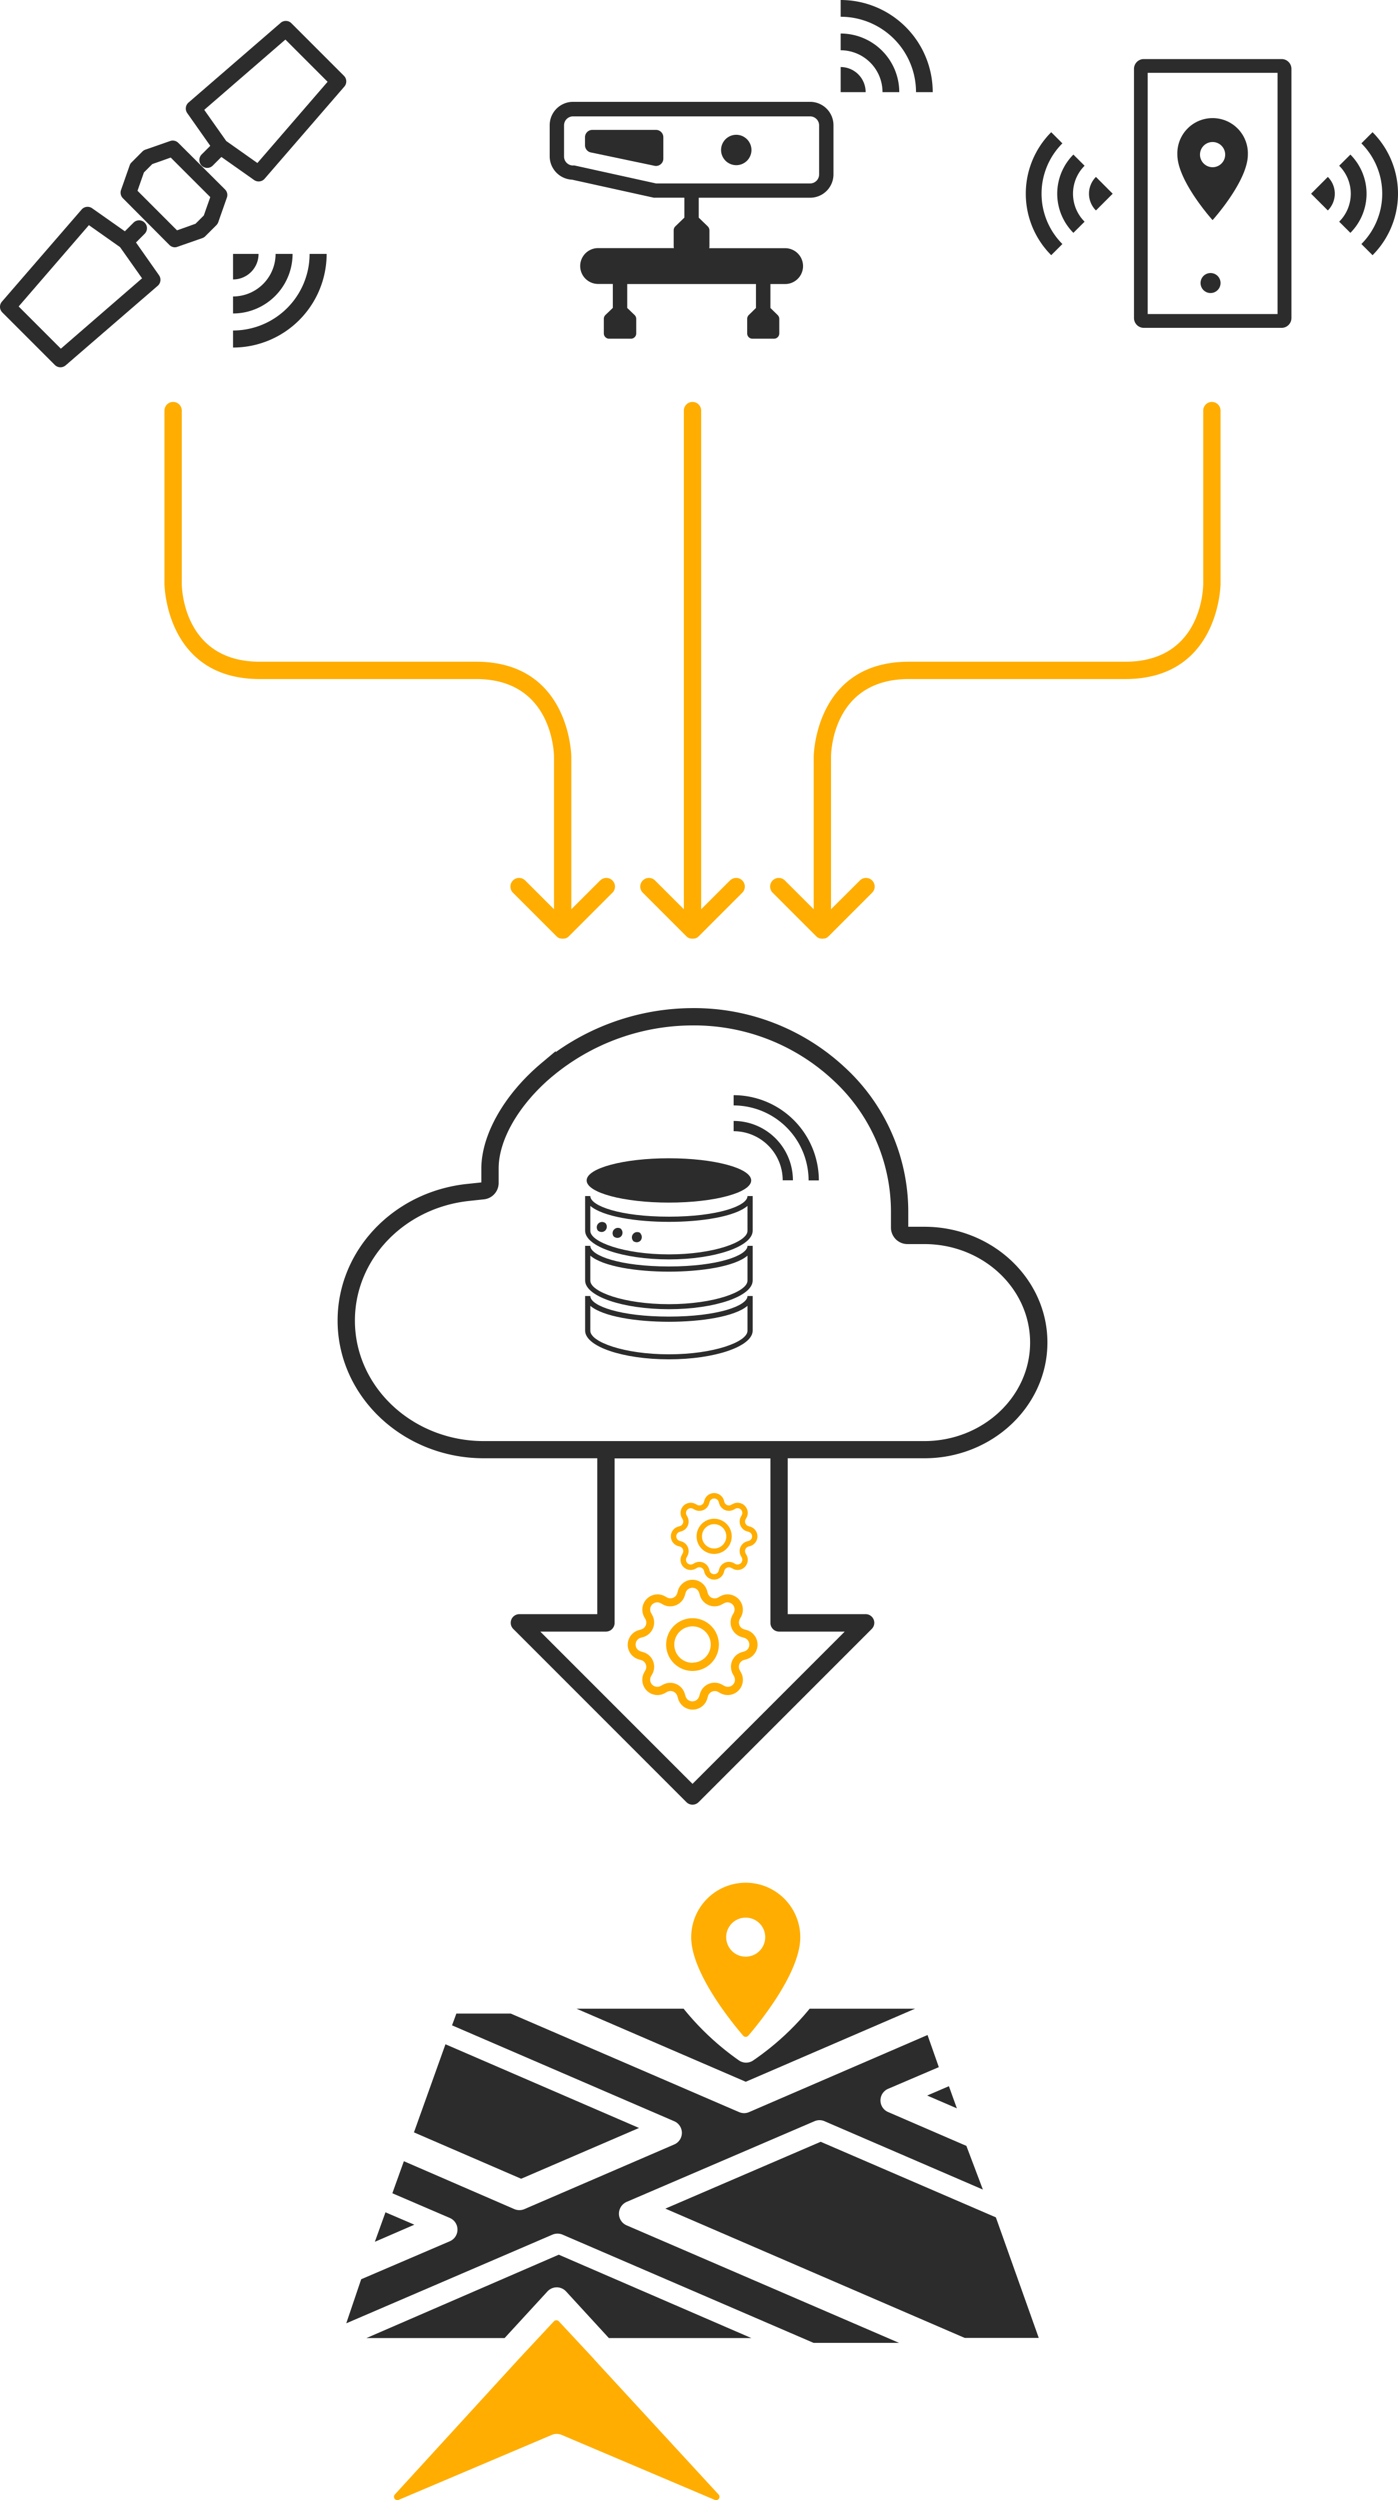<svg xmlns="http://www.w3.org/2000/svg" viewBox="0 0 323 577.42"><defs><style>.cls-1{fill:#2c2c2c;}.cls-2{fill:#ffad00;}</style></defs><g id="Layer_2" data-name="Layer 2"><g id="Layer_1-2" data-name="Layer 1"><path class="cls-1" d="M53.84,76.33v3.94A21.64,21.64,0,0,0,75.47,58.64H71.53A17.69,17.69,0,0,1,53.84,76.33Z"/><path class="cls-1" d="M53.84,72.4A13.77,13.77,0,0,0,67.6,58.64H63.67a9.83,9.83,0,0,1-9.83,9.83Z"/><path class="cls-1" d="M53.84,58.64v5.9a5.89,5.89,0,0,0,5.9-5.9Z"/><path class="cls-1" d="M41.2,33a1.81,1.81,0,0,0-1.89-.43l-5.74,2a1.87,1.87,0,0,0-.68.43l-2.5,2.51a1.68,1.68,0,0,0-.43.68l-2,5.7a1.83,1.83,0,0,0,.43,1.89L39.14,56.58a1.82,1.82,0,0,0,1.29.54A1.87,1.87,0,0,0,41,57l5.73-2a1.77,1.77,0,0,0,.68-.42L50,52a1.91,1.91,0,0,0,.43-.69l2-5.7A1.8,1.8,0,0,0,52,43.76Zm5.89,16.76-1.92,1.92L40.9,53.2l-9.13-9.14,1.48-4.23,1.93-1.93,4.26-1.51,9.14,9.13Z"/><path class="cls-1" d="M79.47,17.51,67.32,5.36a1.82,1.82,0,0,0-2.48-.08L43.55,23.69a1.83,1.83,0,0,0-.29,2.43l5.32,7.56-2,2a1.82,1.82,0,0,0,1.29,3.1,1.78,1.78,0,0,0,1.28-.53l2-2,7.56,5.33a1.83,1.83,0,0,0,2.43-.3L79.56,20A1.83,1.83,0,0,0,79.47,17.51Zm-20,20.14-7.2-5.08-5.08-7.2L65.94,9.14l9.75,9.75Z"/><path class="cls-1" d="M31.42,56l2-2a1.82,1.82,0,0,0-2.57-2.58l-2,2-7.56-5.32a1.83,1.83,0,0,0-2.43.29L.44,69.67a1.83,1.83,0,0,0,.09,2.48L12.68,84.3a1.82,1.82,0,0,0,1.29.53,1.87,1.87,0,0,0,1.19-.44L36.45,66a1.83,1.83,0,0,0,.29-2.43ZM14.06,80.53,4.31,70.78,20.54,52l7.2,5.08,5.08,7.2Z"/><path class="cls-2" d="M280,92.83a2,2,0,0,0-2,2v40c0,.74-.2,18-18,18H210c-21.75,0-22,21.78-22,22V210l-6.59-6.58a2,2,0,1,0-2.82,2.83l10,10a1.79,1.79,0,0,0,.31.25.83.83,0,0,0,.16.09l.19.1a1.17,1.17,0,0,0,.2.06l.17,0a1.92,1.92,0,0,0,.78,0l.17,0a1.17,1.17,0,0,0,.2-.06l.19-.1a.83.83,0,0,0,.16-.09,1.79,1.79,0,0,0,.31-.25l10-10a2,2,0,1,0-2.82-2.83L192,210V174.83c0-.73.2-18,18-18h50c21.75,0,22-21.78,22-22v-40A2,2,0,0,0,280,92.83Z"/><path class="cls-2" d="M138.59,203.42,132,210V174.83c0-.22-.25-22-22-22H60c-17.72,0-18-17.27-18-18v-40a2,2,0,1,0-4,0v40c0,.22.25,22,22,22h50c17.72,0,18,17.27,18,18V210l-6.59-6.58a2,2,0,1,0-2.82,2.83l10,10a1.79,1.79,0,0,0,.31.25.83.83,0,0,0,.16.09l.19.1a1.17,1.17,0,0,0,.2.06l.17,0a1.92,1.92,0,0,0,.78,0l.17,0a1.17,1.17,0,0,0,.2-.06l.19-.1a.83.83,0,0,0,.16-.09,1.79,1.79,0,0,0,.31-.25l10-10a2,2,0,1,0-2.82-2.83Z"/><path class="cls-2" d="M168.59,203.42,162,210V94.83a2,2,0,1,0-4,0V210l-6.59-6.58a2,2,0,1,0-2.82,2.83l10,10a1.79,1.79,0,0,0,.31.25.83.83,0,0,0,.16.09l.19.1a1.17,1.17,0,0,0,.2.06l.17,0a1.92,1.92,0,0,0,.78,0l.17,0a1.17,1.17,0,0,0,.2-.06l.19-.1a.83.83,0,0,0,.16-.09,1.79,1.79,0,0,0,.31-.25l10-10a2,2,0,1,0-2.82-2.83Z"/><path class="cls-1" d="M213.57,283.33h-3.72v-3.55a45.3,45.3,0,0,0-14.57-33.18A51.1,51.1,0,0,0,160,232.83,54.81,54.81,0,0,0,128.39,243v-.23l-3.29,2.76c-8.57,7.19-13.89,16.53-13.89,24.38v3.18l-3.3.35C90.86,275.24,78,288.83,78,305c0,17.54,15.15,31.8,33.78,31.8H138v36H120a2,2,0,0,0-1.41,3.42l40,40a2,2,0,0,0,2.82,0l40-40a2,2,0,0,0-1.41-3.42H182v-36h31.57c15.67,0,28.43-12,28.43-26.74S229.24,283.33,213.57,283.33ZM180,376.83h15.17L160,412l-35.17-35.17H140a2,2,0,0,0,2-2v-38h36v38A2,2,0,0,0,180,376.83Zm33.57-44H111.78C95.36,332.83,82,320.36,82,305c0-14.15,11.32-26,26.34-27.63l3.46-.37a3.8,3.8,0,0,0,3.41-3.76v-3.38c0-6.5,4.49-14.38,11.78-20.73l.68-.57A50.69,50.69,0,0,1,160,236.83a47.07,47.07,0,0,1,32.53,12.68,41.31,41.31,0,0,1,13.32,30.27v3.77a3.81,3.81,0,0,0,3.83,3.78h3.89c13.47,0,24.43,10.21,24.43,22.76S227,332.83,213.57,332.83Z"/><path class="cls-2" d="M160,373.74a6.09,6.09,0,1,0,6.09,6.09A6.09,6.09,0,0,0,160,373.74Zm0,10.3a4.21,4.21,0,1,1,4.21-4.21A4.2,4.2,0,0,1,160,384Z"/><path class="cls-2" d="M172.48,376.46l-.6-.17a1.64,1.64,0,0,1-1.1-2,1.44,1.44,0,0,1,.13-.32l.3-.54a3.52,3.52,0,0,0-4.77-4.77l-.54.3a1.64,1.64,0,0,1-2.22-.65,1.83,1.83,0,0,1-.14-.32l-.17-.6a3.51,3.51,0,0,0-6.74,0l-.17.6a1.64,1.64,0,0,1-2,1.1,1.27,1.27,0,0,1-.32-.13l-.54-.3a3.52,3.52,0,0,0-4.77,4.77l.3.54a1.64,1.64,0,0,1-.65,2.22,2.22,2.22,0,0,1-.32.14l-.6.17a3.51,3.51,0,0,0,0,6.74l.6.18a1.63,1.63,0,0,1,1.1,2,1.27,1.27,0,0,1-.13.32l-.3.55a3.51,3.51,0,0,0,4.77,4.76l.54-.3a1.63,1.63,0,0,1,2.22.66,1.55,1.55,0,0,1,.14.32l.17.59a3.51,3.51,0,0,0,6.74,0l.17-.59a1.64,1.64,0,0,1,2-1.11,1.79,1.79,0,0,1,.32.13l.54.3a3.51,3.51,0,0,0,4.77-4.76l-.3-.55a1.64,1.64,0,0,1,.65-2.22,1.44,1.44,0,0,1,.32-.13l.6-.18A3.51,3.51,0,0,0,172.48,376.46ZM172,381.4l-.6.18a3.51,3.51,0,0,0-2.37,4.36,3.44,3.44,0,0,0,.28.69l.3.54a1.64,1.64,0,0,1-2.22,2.22l-.55-.3A3.52,3.52,0,0,0,162,390.5a3.44,3.44,0,0,0-.28.69l-.18.59a1.64,1.64,0,0,1-3.14,0l-.18-.59a3.5,3.5,0,0,0-4.36-2.38,4.15,4.15,0,0,0-.69.28l-.54.3a1.64,1.64,0,0,1-2.22-2.22l.3-.54a3.51,3.51,0,0,0-1.41-4.77,3.44,3.44,0,0,0-.69-.28l-.59-.18a1.64,1.64,0,0,1,0-3.14l.6-.17a3.52,3.52,0,0,0,2.37-4.37,3.61,3.61,0,0,0-.28-.68l-.3-.55a1.64,1.64,0,0,1,2.22-2.22l.54.3a3.52,3.52,0,0,0,4.77-1.4,3.48,3.48,0,0,0,.29-.69l.17-.6a1.64,1.64,0,0,1,3.14,0l.18.6a3.51,3.51,0,0,0,4.36,2.37,3.14,3.14,0,0,0,.68-.28l.55-.3a1.64,1.64,0,0,1,2.22,2.22l-.3.55a3.51,3.51,0,0,0,1.41,4.76,3.66,3.66,0,0,0,.68.29l.6.17A1.64,1.64,0,0,1,172,381.4Z"/><path class="cls-2" d="M165,350.77a4.06,4.06,0,1,0,4.06,4.06A4.06,4.06,0,0,0,165,350.77Zm0,6.87a2.81,2.81,0,1,1,2.81-2.81A2.81,2.81,0,0,1,165,357.64Z"/><path class="cls-2" d="M173.32,352.59l-.4-.12a1.1,1.1,0,0,1-.74-1.36l.09-.21.2-.36a2.34,2.34,0,0,0-3.17-3.18l-.37.2a1.09,1.09,0,0,1-1.48-.44,1,1,0,0,1-.09-.21l-.11-.4a2.35,2.35,0,0,0-4.5,0l-.11.4a1.1,1.1,0,0,1-1.36.74,1,1,0,0,1-.21-.09l-.37-.2a2.34,2.34,0,0,0-3.17,3.18l.2.36a1.09,1.09,0,0,1-.44,1.48l-.21.09-.4.12a2.34,2.34,0,0,0,0,4.49l.4.11a1.1,1.1,0,0,1,.74,1.36l-.09.21-.2.37a2.33,2.33,0,0,0,3.17,3.17l.37-.2a1.1,1.1,0,0,1,1.48.44,1,1,0,0,1,.09.21l.11.4a2.35,2.35,0,0,0,4.5,0l.11-.4a1.1,1.1,0,0,1,1.36-.73l.21.08.37.2a2.33,2.33,0,0,0,3.17-3.17l-.2-.37a1.09,1.09,0,0,1,.44-1.48l.21-.09.4-.11A2.34,2.34,0,0,0,173.32,352.59Zm-.35,3.29-.4.12a2.33,2.33,0,0,0-1.58,2.9,1.86,1.86,0,0,0,.19.46l.2.37a1.1,1.1,0,0,1-1.49,1.48l-.36-.2a2.35,2.35,0,0,0-3.18.93,2.62,2.62,0,0,0-.19.46l-.11.4a1.1,1.1,0,0,1-2.1,0l-.11-.4a2.34,2.34,0,0,0-2.91-1.58,2,2,0,0,0-.46.19l-.36.2a1.09,1.09,0,0,1-1.48-1.48l.19-.37a2.34,2.34,0,0,0-.93-3.17,2,2,0,0,0-.46-.19l-.4-.12a1.09,1.09,0,0,1,0-2.09l.4-.12a2.34,2.34,0,0,0,1.58-2.91,2,2,0,0,0-.19-.46l-.2-.36a1.1,1.1,0,0,1,1.49-1.48l.36.2a2.34,2.34,0,0,0,3.37-1.4l.11-.4a1.1,1.1,0,0,1,2.1,0l.12.4a2.33,2.33,0,0,0,2.9,1.58,2.58,2.58,0,0,0,.46-.18l.36-.2a1.09,1.09,0,0,1,1.48,1.48l-.19.36a2.35,2.35,0,0,0,.93,3.18,2.62,2.62,0,0,0,.46.19l.4.12A1.09,1.09,0,0,1,173,355.88Z"/><path class="cls-1" d="M211.43,463.92H187.07a62.37,62.37,0,0,1-13.11,12,2.92,2.92,0,0,1-3.16,0,62.66,62.66,0,0,1-12.86-12H133.19L172.3,480.8Z"/><polygon class="cls-1" points="221.08 486.94 219.24 481.82 214.21 483.98 221.08 486.94"/><polygon class="cls-1" points="147.64 491.47 102.92 472.14 95.64 492.49 120.41 503.2 147.64 491.47"/><path class="cls-1" d="M143,511.23a3,3,0,0,1,1.79-2.69l43.4-18.63a2.9,2.9,0,0,1,2.31,0l36.59,15.79-3.81-10.09-18.07-7.81a2.92,2.92,0,0,1,0-5.38l11.7-5L214.3,470,173.09,487.8a2.89,2.89,0,0,1-2.34,0L118,465.05H105.44l-1,2.72,51.32,22.14a2.92,2.92,0,0,1,0,5.38l-34.59,14.92a3,3,0,0,1-2.34,0L93.31,499.15l-2.66,7.4,13.27,5.7a2.93,2.93,0,0,1,0,5.39l-20.47,8.77L80,536.59l47.64-20.48a3,3,0,0,1,2.34,0l58,25h19.75l-63-27.17A2.93,2.93,0,0,1,143,511.23Z"/><polygon class="cls-1" points="230.09 512.12 189.61 494.66 153.72 510.1 222.89 539.96 240 539.96 230.09 512.12"/><path class="cls-1" d="M84.65,540h31.93l9.89-10.76a2.92,2.92,0,0,1,4.33,0L140.68,540h32.93L129.1,520.74Z"/><polygon class="cls-1" points="89.06 510.95 86.61 517.76 95.73 513.81 89.06 510.95"/><path class="cls-2" d="M137.32,544.93l-8.19-8.79a.8.8,0,0,0-1.17,0l-8.19,8.79L91.24,576.11a.78.78,0,0,0,.88,1.25l35.37-15a2.91,2.91,0,0,1,2.28,0l35.35,15a.78.78,0,0,0,.89-1.25L137.35,545Z"/><path class="cls-2" d="M184.9,447.43a12.6,12.6,0,1,0-25.2,0c0,8.2,9.48,19.79,12,22.72a.79.79,0,0,0,1.2,0C175.41,467.22,184.9,455.63,184.9,447.43Zm-17,1a4.51,4.51,0,1,1,3.36,3.36A4.51,4.51,0,0,1,167.91,448.46Z"/><path class="cls-1" d="M296.08,13.64H264.24A2.27,2.27,0,0,0,262,15.91V73.45a2.27,2.27,0,0,0,2.27,2.27h31.84a2.27,2.27,0,0,0,2.27-2.27V15.91A2.27,2.27,0,0,0,296.08,13.64Zm-.91,58.89h-30V16.82h30Z"/><path class="cls-1" d="M279.7,63.06A2.31,2.31,0,1,0,282,65.37,2.3,2.3,0,0,0,279.7,63.06Z"/><path class="cls-1" d="M288.31,35.71a8.15,8.15,0,1,0-16.29,0c0,6.11,8.14,15.13,8.14,15.13S288.31,41.82,288.31,35.71Zm-11.06,0a2.91,2.91,0,1,1,2.91,2.91A2.92,2.92,0,0,1,277.25,35.71Z"/><path class="cls-1" d="M317.12,30.53l-2.58,2.58a16.44,16.44,0,0,1,0,23.25l2.58,2.58A20.1,20.1,0,0,0,317.12,30.53Z"/><path class="cls-1" d="M312,35.7l-2.59,2.58a9.13,9.13,0,0,1,0,12.92L312,53.78A12.81,12.81,0,0,0,312,35.7Z"/><path class="cls-1" d="M302.92,44.74l3.87,3.87a5.48,5.48,0,0,0,0-7.75Z"/><path class="cls-1" d="M245.46,33.11l-2.58-2.58a20.1,20.1,0,0,0,0,28.41l2.58-2.58A16.44,16.44,0,0,1,245.46,33.11Z"/><path class="cls-1" d="M248,35.7a12.81,12.81,0,0,0,0,18.08l2.59-2.58a9.13,9.13,0,0,1,0-12.92Z"/><path class="cls-1" d="M253.21,48.61l3.87-3.87-3.87-3.88A5.48,5.48,0,0,0,253.21,48.61Z"/><path class="cls-1" d="M187.17,23.52H132.39A5.4,5.4,0,0,0,127,28.91v7.2a5.43,5.43,0,0,0,5.19,5.39l18.86,4.16a2,2,0,0,0,.35,0h6.72v4.6l-2.07,2a1.29,1.29,0,0,0-.4.94v3.72a1.21,1.21,0,0,0,.06.38H138.19a4.14,4.14,0,0,0,0,8.28h3.4v5.53l-1.7,1.63a1.23,1.23,0,0,0-.38.88V77a1.23,1.23,0,0,0,1.23,1.23h5A1.23,1.23,0,0,0,147,77V73.64a1.23,1.23,0,0,0-.38-.88l-1.7-1.63V65.6h29.74v5.53L173,72.76a1.22,1.22,0,0,0-.37.88V77a1.22,1.22,0,0,0,1.22,1.23h5A1.23,1.23,0,0,0,180.05,77V73.64a1.23,1.23,0,0,0-.38-.88L178,71.13V65.6h3.4a4.14,4.14,0,1,0,0-8.28H163.85a1.21,1.21,0,0,0,.06-.38V53.22a1.32,1.32,0,0,0-.4-.95l-2.07-2v-4.6h25.73a5.4,5.4,0,0,0,5.4-5.39V28.91A5.4,5.4,0,0,0,187.17,23.52Zm2.08,16.78a2.08,2.08,0,0,1-2.08,2.07H151.58l-18.83-4.15a1.47,1.47,0,0,0-.36,0,2.07,2.07,0,0,1-2.07-2.07v-7.2a2.07,2.07,0,0,1,2.07-2.07h54.78a2.08,2.08,0,0,1,2.08,2.07Z"/><path class="cls-1" d="M170.11,31.13a3.51,3.51,0,1,0,3.51,3.51A3.52,3.52,0,0,0,170.11,31.13Z"/><path class="cls-1" d="M151.56,30h-14.7a1.7,1.7,0,0,0-1.7,1.7v1.84a1.7,1.7,0,0,0,1.31,1.66l14.7,3.08a1.75,1.75,0,0,0,.4.05,1.72,1.72,0,0,0,1.05-.37,1.68,1.68,0,0,0,.64-1.34V31.72A1.7,1.7,0,0,0,151.56,30Z"/><path class="cls-1" d="M194.23,0V3.87a17.41,17.41,0,0,1,17.41,17.41h3.86A21.29,21.29,0,0,0,194.23,0Z"/><path class="cls-1" d="M194.23,7.74v3.87a9.68,9.68,0,0,1,9.67,9.67h3.87A13.56,13.56,0,0,0,194.23,7.74Z"/><path class="cls-1" d="M194.23,15.48v5.8H200A5.79,5.79,0,0,0,194.23,15.48Z"/><path class="cls-1" d="M169.5,258.89v2.37a11.35,11.35,0,0,1,11.34,11.34h2.36A13.72,13.72,0,0,0,169.5,258.89Z"/><path class="cls-1" d="M169.5,252.94v2.37a17.34,17.34,0,0,1,17.32,17.32h2.37A19.71,19.71,0,0,0,169.5,252.94Z"/><path class="cls-1" d="M154.55,292.5c-11.22,0-18.16-2.47-18.16-4.76h-1.2v8c0,3.65,8.69,6.63,19.36,6.63s19.35-3,19.35-6.63v-8h-1.2C172.7,290,165.76,292.5,154.55,292.5Zm18.15,3.28c0,2.56-7.76,5.43-18.15,5.43s-18.16-2.87-18.16-5.43V290c2.94,2.53,10.77,3.7,18.16,3.7s15.22-1.17,18.15-3.7Z"/><path class="cls-1" d="M154.55,304.08c-11.22,0-18.16-2.47-18.16-4.76h-1.2v8c0,3.66,8.69,6.63,19.36,6.63s19.35-3,19.35-6.63v-8h-1.2C172.7,301.61,165.76,304.08,154.55,304.08Zm18.15,3.28c0,2.56-7.76,5.43-18.15,5.43s-18.16-2.87-18.16-5.43v-5.77c2.94,2.52,10.77,3.69,18.16,3.69s15.22-1.17,18.15-3.69Z"/><ellipse class="cls-1" cx="154.55" cy="272.63" rx="19.01" ry="5.12"/><path class="cls-1" d="M154.55,281c-11.22,0-18.16-2.47-18.16-4.76h-1.2v8c0,3.65,8.69,6.63,19.36,6.63s19.35-3,19.35-6.63v-8h-1.2C172.7,278.53,165.76,281,154.55,281Zm18.15,3.28c0,2.56-7.76,5.43-18.15,5.43s-18.16-2.87-18.16-5.43v-5.77c2.94,2.52,10.77,3.69,18.16,3.69s15.22-1.17,18.15-3.69Z"/><path class="cls-1" d="M139.88,282.5a1.23,1.23,0,0,0-1.73,1.73l0,0a1.4,1.4,0,0,0,.85.31,1.19,1.19,0,0,0,.84-.35,1.24,1.24,0,0,0,.05-1.69Z"/><path class="cls-1" d="M143.54,283.86a1.23,1.23,0,0,0-1.73,1.73l0,0a1.35,1.35,0,0,0,.84.31,1.2,1.2,0,0,0,.85-.35,1.25,1.25,0,0,0,0-1.69Z"/><path class="cls-1" d="M148,284.83a1.23,1.23,0,0,0-1.73,1.73l0,.05a1.44,1.44,0,0,0,.84.3,1.2,1.2,0,0,0,.85-.35,1.24,1.24,0,0,0,0-1.68Z"/></g></g></svg>